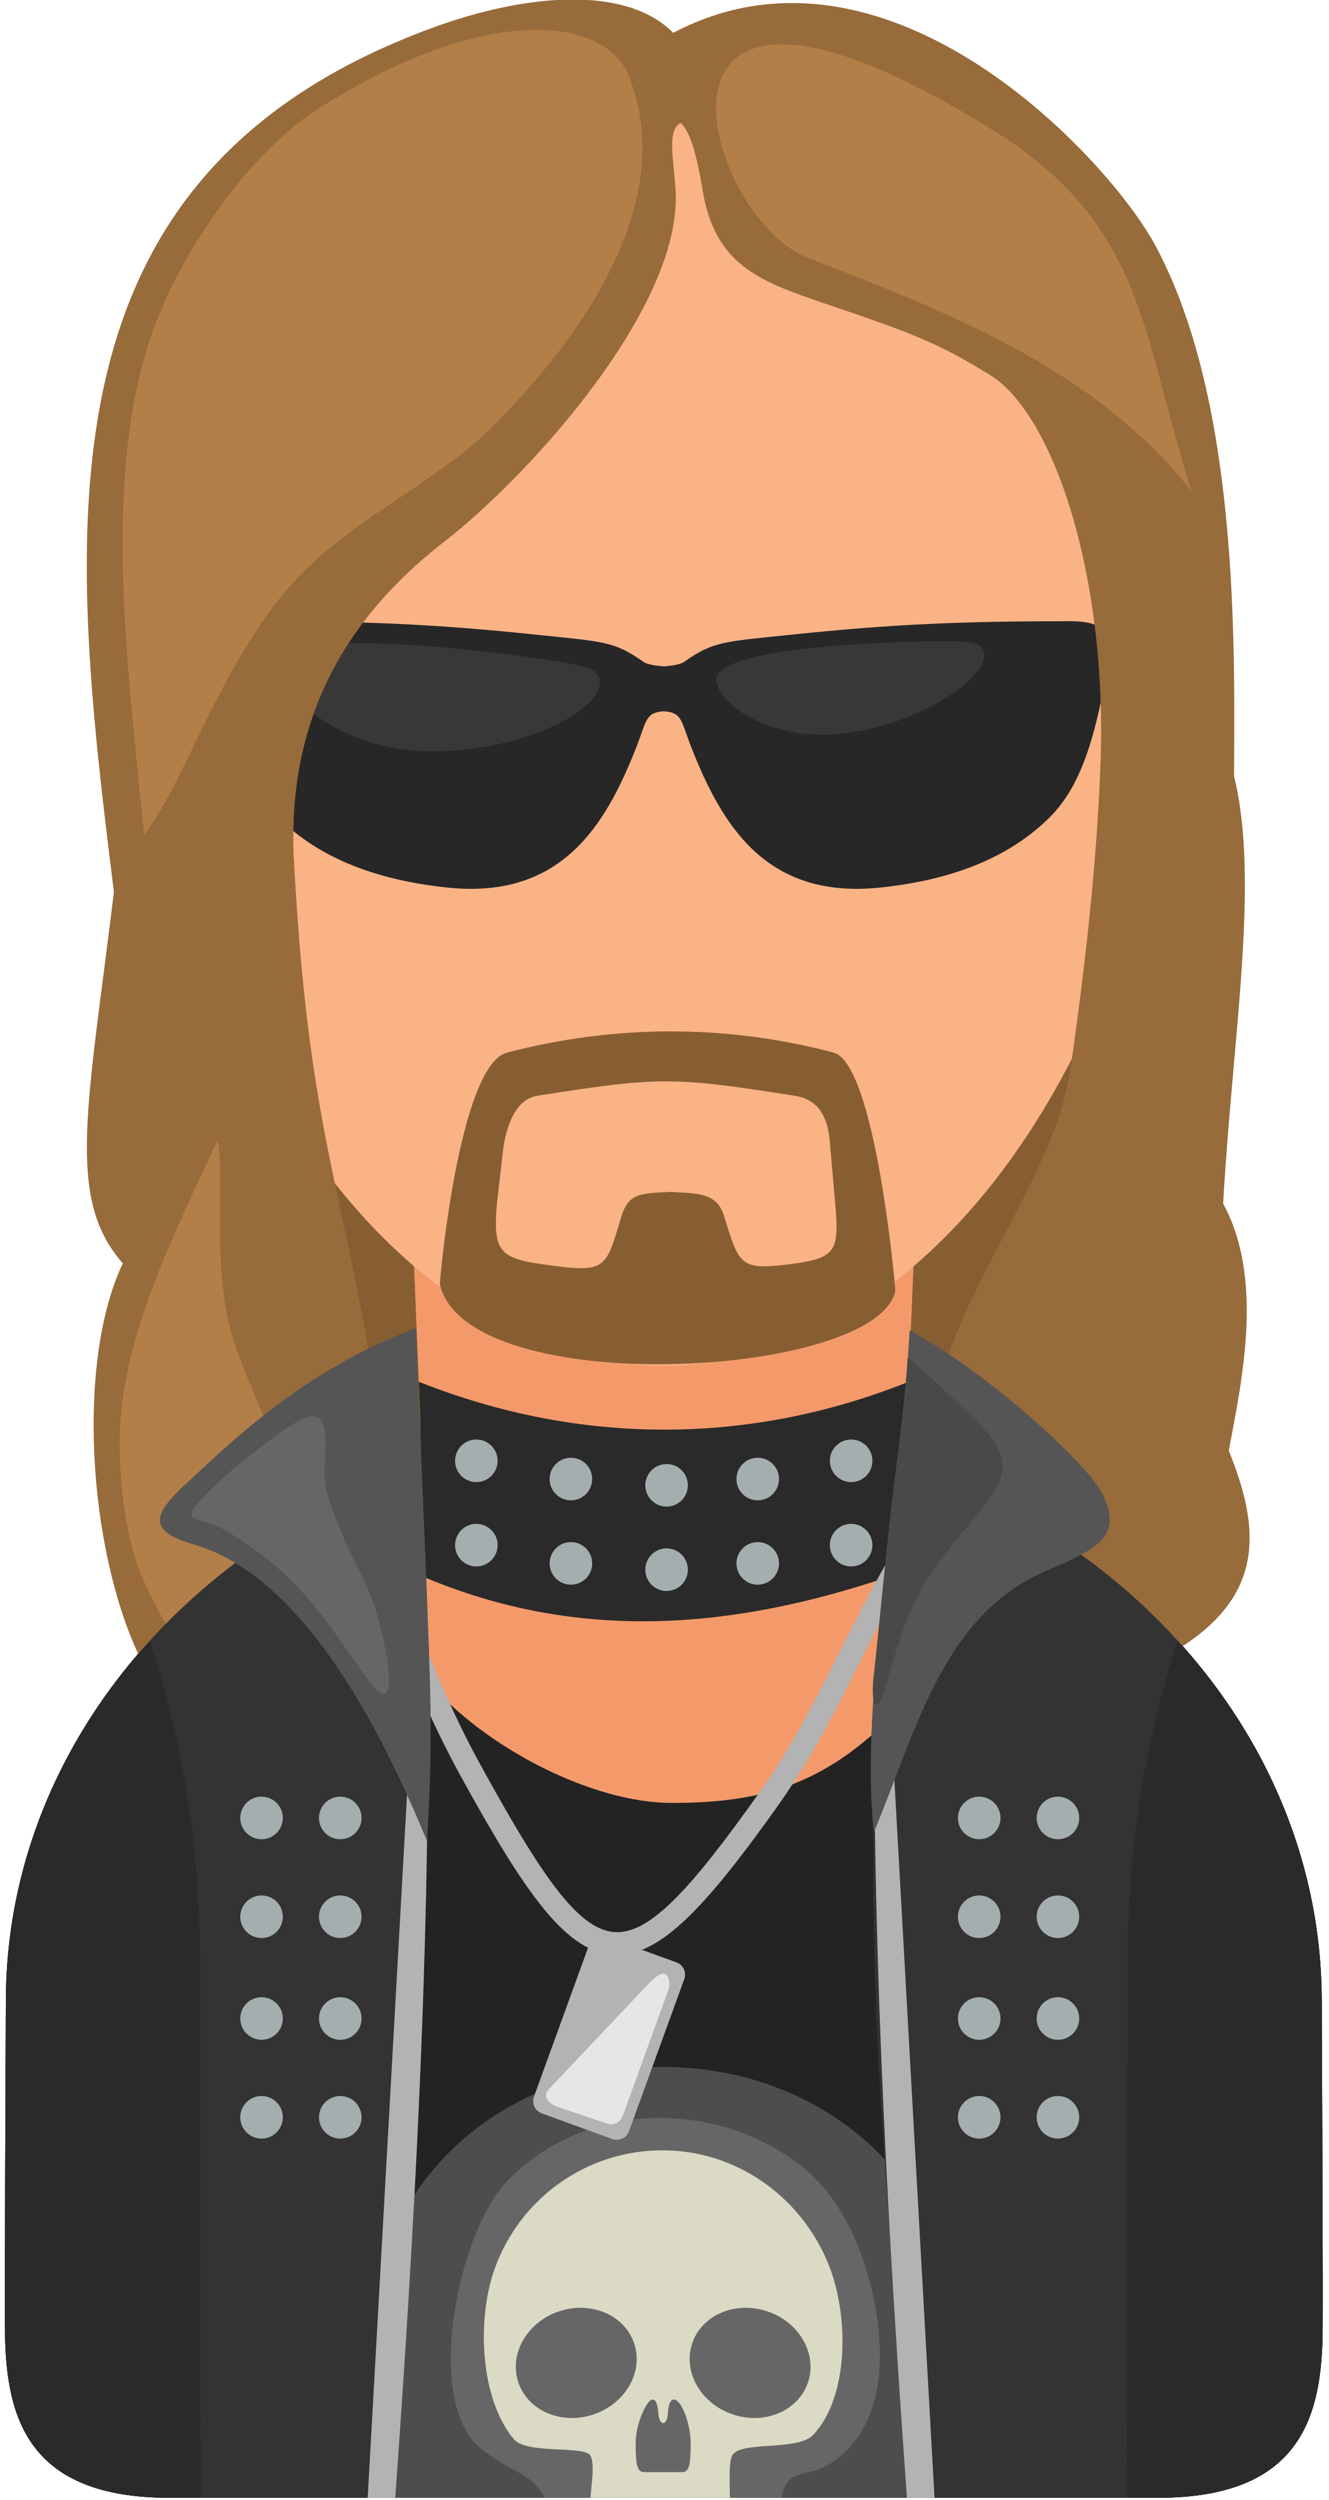 <?xml version="1.0" encoding="UTF-8"?>
<svg width="175px" height="329px" viewBox="0 0 175 329" version="1.1" xmlns="http://www.w3.org/2000/svg" xmlns:xlink="http://www.w3.org/1999/xlink">
    <!-- Generator: Sketch 56.3 (81716) - https://sketch.com -->
    <title>rocker</title>
    <desc>Created with Sketch.</desc>
    <g id="all" stroke="none" stroke-width="1" fill="none" fill-rule="evenodd">
        <g id="iStock-943542898" transform="translate(-569, -107)">
            <g id="rocker" transform="translate(569.642, 106.938)">
                <path d="M90.975,120.461 C126.322,120.461 154.975,141.616 154.975,167.711 C154.975,193.807 126.322,214.961 90.975,214.961 C55.63,214.961 26.976,193.807 26.976,167.711 C26.976,141.616 55.63,120.461 90.975,120.461" id="Fill-98" fill="#875E32"></path>
                <path d="M173.403,263.467 C173.403,221.442 134.615,187.373 86.767,187.373 C38.918,187.373 0.13,221.442 0.13,263.467 C0.13,266.735 -0.074,304.333 0.03,307.943 C0.335,318.486 3.279,328.772 21.656,328.772 L151.826,328.772 C170.257,328.772 173.201,318.505 173.504,307.954 C173.608,304.344 173.403,266.744 173.403,263.467" id="Fill-99" fill="#232323"></path>
                <path d="M114.898,227.729 C106.231,235.667 97.962,237.327 87.77,237.327 C77.577,237.327 63.303,230.291 55.385,220.975 C54.152,212.694 55.063,195.689 54.645,185.437 L51.538,109.291 C75.024,109.291 98.509,109.291 121.994,109.291 L118.523,193.926 C116.555,204.786 116.513,216.886 114.898,227.729" id="Fill-100" fill="#F49A6A"></path>
                <path d="M54.71,207.4 C54.677,199.843 54.891,191.47 54.645,185.437 C54.597,184.258 54.549,183.079 54.501,181.9 C75.977,190.423 98.343,190.185 119.016,181.9 C118.852,185.909 118.687,189.918 118.523,193.926 C117.735,198.272 117.257,202.816 116.861,207.4 C96.32,214.404 75.652,216.4 54.71,207.4" id="Fill-101" fill="#2A2A2A"></path>
                <path d="M49.563,328.772 L123.97,328.772 C125.522,323.89 126.369,318.617 126.369,313.116 C126.238,258.399 47.164,258.386 47.164,313.116 C47.164,318.617 48.012,323.89 49.563,328.772" id="Fill-102" fill="#4D4D4D"></path>
                <path d="M153.124,42.224 C153.889,51.694 155.705,61.442 155.705,71.638 C155.705,131.362 124.841,179.777 86.766,179.777 C48.693,179.777 17.827,131.362 17.827,71.638 C17.827,55.755 20.011,40.673 23.931,27.088 C44.327,8.036 149.644,-0.868 153.124,42.224" id="Fill-103" fill="#FAB385"></path>
                <path d="M102.292,328.772 C102.295,328.719 102.3,328.671 102.309,328.629 C103.272,323.752 106.46,327.496 111.411,321.924 C116.408,316.302 115.641,306.893 113.839,300.192 C112.067,293.607 109.007,288.182 104.434,284.757 C93.395,276.491 76.463,276.373 66.115,287.121 C59.685,293.798 55.1,316.028 62.603,322.228 C66.498,325.446 69.278,325.335 71.07,328.772 L102.292,328.772" id="Fill-104" fill="#666666"></path>
                <path d="M84.144,87.196 C80.203,84.435 78.978,84.525 69.744,83.563 C56.543,82.188 47.372,81.813 33.23,81.813 C29.561,81.813 27.512,82.846 28.157,86.764 C29.885,97.257 31.898,103.666 36.07,107.74 C40.419,111.988 47.116,115.703 58.281,116.867 C73.184,118.42 79.049,108.848 83.156,98.377 C84.462,95.046 84.333,93.918 86.487,93.69 C86.585,93.68 86.678,93.673 86.766,93.67 C86.855,93.673 86.947,93.68 87.045,93.69 C89.199,93.918 89.07,95.046 90.376,98.377 C94.483,108.848 100.348,118.42 115.251,116.867 C126.417,115.703 133.114,111.988 137.462,107.74 C141.634,103.666 143.647,97.257 145.375,86.764 C146.02,82.846 143.97,81.813 140.302,81.813 C126.16,81.813 116.989,82.188 103.788,83.563 C94.554,84.525 93.329,84.435 89.388,87.196 C88.962,87.494 87.825,87.691 86.766,87.749 C85.707,87.691 84.57,87.494 84.144,87.196" id="Fill-105" fill="#272727"></path>
                <path d="M86.584,283.043 C96.287,283.043 104.71,289.067 108.361,297.81 C111.239,304.701 111.154,315.592 106.398,320.531 C104.378,322.628 97.074,321.281 95.83,323.113 C95.309,323.879 95.44,326.427 95.47,328.772 L77.098,328.772 C77.281,326.652 77.676,324.299 77.098,323.225 C76.351,321.836 68.725,323.113 66.999,321.037 C62.501,315.626 62.154,305.131 64.501,298.61 C67.828,289.363 76.577,283.043 86.584,283.043 Z M72.937,304.247 C77.144,302.819 81.585,304.693 82.855,308.433 C84.125,312.173 81.743,316.363 77.535,317.791 C73.328,319.22 68.888,317.346 67.618,313.606 C66.348,309.866 68.73,305.677 72.937,304.247 Z M100.428,304.247 C96.22,302.819 91.78,304.693 90.51,308.433 C89.24,312.173 91.621,316.363 95.829,317.791 C100.036,319.22 104.477,317.346 105.746,313.606 C107.017,309.866 104.635,305.677 100.428,304.247 Z M85.265,315.839 C85.766,315.84 85.958,316.556 86.048,317.676 C86.185,319.382 87.191,319.333 87.298,317.753 C87.377,316.588 87.58,315.839 88.099,315.839 C89.021,315.839 90.303,318.801 90.303,321.656 C90.303,324.511 90.092,325.395 89.17,325.395 C87.542,325.395 85.823,325.395 84.195,325.395 C83.273,325.395 83.061,324.511 83.061,321.656 C83.061,318.801 84.609,315.838 85.265,315.839 L85.265,315.839 Z" id="Fill-106" fill="#DADAC5"></path>
                <path d="M54.793,192.725 C22.77,203.9 0.13,231.36 0.13,263.467 C0.13,266.735 -0.074,304.333 0.03,307.943 C0.335,318.486 3.279,328.772 21.656,328.772 L51.408,328.772 C54.414,286.906 57.185,236.859 54.793,192.725 Z M118.741,192.725 C150.763,203.9 173.404,231.36 173.404,263.467 C173.404,266.735 173.608,304.333 173.504,307.943 C173.199,318.486 170.255,328.772 151.877,328.772 L119.626,328.772 C115.736,285.071 110.441,238.222 118.741,192.725 L118.741,192.725 Z" id="Fill-107" fill="#333333"></path>
                <path d="M47.775,328.772 L51.408,328.772 C53.77,295.878 55.986,257.934 55.667,221.776 L53.699,222.936 L47.775,328.772" id="Fill-108" fill="#B3B3B3"></path>
                <path d="M44.165,236.502 C45.712,236.502 46.967,237.756 46.967,239.304 C46.967,240.852 45.712,242.106 44.165,242.106 C42.617,242.106 41.363,240.852 41.363,239.304 C41.363,237.756 42.617,236.502 44.165,236.502" id="Fill-109" fill="#A4AEAE"></path>
                <path d="M33.798,236.502 C35.345,236.502 36.6,237.756 36.6,239.304 C36.6,240.852 35.345,242.106 33.798,242.106 C32.251,242.106 30.996,240.852 30.996,239.304 C30.996,237.756 32.251,236.502 33.798,236.502" id="Fill-110" fill="#A4AEAE"></path>
                <path d="M173.403,263.467 C173.403,245.5 166.309,228.991 154.453,215.974 C150.209,228.79 147.837,243.071 147.837,258.129 C147.837,260.248 147.796,296.28 147.765,328.772 L151.826,328.772 C170.257,328.772 173.201,318.505 173.504,307.954 C173.608,304.344 173.403,266.744 173.403,263.467 Z M19.08,215.973 C7.224,228.991 0.13,245.5 0.13,263.467 C0.13,266.735 -0.074,304.333 0.03,307.943 C0.335,318.486 3.279,328.772 21.656,328.772 L25.769,328.772 C25.737,296.28 25.697,260.248 25.697,258.129 C25.697,243.071 23.325,228.789 19.08,215.973 L19.08,215.973 Z" id="Fill-111" fill="#2A2A2A"></path>
                <path d="M122.413,328.772 L118.781,328.772 C116.418,295.878 114.202,257.934 114.521,221.776 L116.49,222.936 L122.413,328.772" id="Fill-112" fill="#B3B3B3"></path>
                <path d="M51.353,204.819 C51.887,207.01 53.572,212.332 56.183,218.709 C57.933,222.983 60.101,227.726 62.619,232.306 C70.386,246.432 75.243,253.763 80.047,254.304 C84.792,254.838 90.283,248.71 99.378,235.927 C103.571,230.034 106.839,223.56 110.091,217.117 C112.262,212.814 114.428,208.525 116.861,204.409 L119.439,205.932 C117.042,209.985 114.905,214.219 112.762,218.465 C109.461,225.004 106.144,231.577 101.815,237.661 C92.033,251.41 85.891,257.975 79.719,257.281 C73.606,256.593 68.256,248.773 59.994,233.747 C57.43,229.083 55.213,224.23 53.418,219.846 C50.743,213.314 49.004,207.808 48.447,205.522 L51.353,204.819" id="Fill-113" fill="#B3B3B3"></path>
                <path d="M79.139,254.932 L88.438,258.311 C89.324,258.633 89.785,259.621 89.463,260.505 L82.183,280.535 C81.861,281.419 80.874,281.88 79.988,281.559 L70.689,278.179 C69.804,277.857 69.343,276.87 69.665,275.985 L76.945,255.956 C77.266,255.071 78.254,254.61 79.139,254.932" id="Fill-114" fill="#B3B3B3"></path>
                <path d="M44.165,249.504 C45.712,249.504 46.967,250.758 46.967,252.306 C46.967,253.853 45.712,255.107 44.165,255.107 C42.617,255.107 41.363,253.853 41.363,252.306 C41.363,250.758 42.617,249.504 44.165,249.504" id="Fill-115" fill="#A4AEAE"></path>
                <path d="M33.798,249.504 C35.345,249.504 36.6,250.758 36.6,252.306 C36.6,253.853 35.345,255.107 33.798,255.107 C32.251,255.107 30.996,253.853 30.996,252.306 C30.996,250.758 32.251,249.504 33.798,249.504" id="Fill-116" fill="#A4AEAE"></path>
                <path d="M44.165,262.896 C45.712,262.896 46.967,264.151 46.967,265.698 C46.967,267.246 45.712,268.5 44.165,268.5 C42.617,268.5 41.363,267.246 41.363,265.698 C41.363,264.151 42.617,262.896 44.165,262.896" id="Fill-117" fill="#A4AEAE"></path>
                <path d="M33.798,262.896 C35.345,262.896 36.6,264.151 36.6,265.698 C36.6,267.246 35.345,268.5 33.798,268.5 C32.251,268.5 30.996,267.246 30.996,265.698 C30.996,264.151 32.251,262.896 33.798,262.896" id="Fill-118" fill="#A4AEAE"></path>
                <path d="M44.165,275.897 C45.712,275.897 46.967,277.152 46.967,278.699 C46.967,280.247 45.712,281.501 44.165,281.501 C42.617,281.501 41.363,280.247 41.363,278.699 C41.363,277.152 42.617,275.897 44.165,275.897" id="Fill-119" fill="#A4AEAE"></path>
                <path d="M33.798,275.897 C35.345,275.897 36.6,277.152 36.6,278.699 C36.6,280.247 35.345,281.501 33.798,281.501 C32.251,281.501 30.996,280.247 30.996,278.699 C30.996,277.152 32.251,275.897 33.798,275.897" id="Fill-120" fill="#A4AEAE"></path>
                <path d="M138.665,236.502 C140.212,236.502 141.467,237.756 141.467,239.304 C141.467,240.852 140.212,242.106 138.665,242.106 C137.117,242.106 135.863,240.852 135.863,239.304 C135.863,237.756 137.117,236.502 138.665,236.502" id="Fill-121" fill="#A4AEAE"></path>
                <path d="M128.298,236.502 C129.845,236.502 131.1,237.756 131.1,239.304 C131.1,240.852 129.845,242.106 128.298,242.106 C126.751,242.106 125.496,240.852 125.496,239.304 C125.496,237.756 126.751,236.502 128.298,236.502" id="Fill-122" fill="#A4AEAE"></path>
                <path d="M138.665,249.504 C140.212,249.504 141.467,250.758 141.467,252.306 C141.467,253.853 140.212,255.107 138.665,255.107 C137.117,255.107 135.863,253.853 135.863,252.306 C135.863,250.758 137.117,249.504 138.665,249.504" id="Fill-123" fill="#A4AEAE"></path>
                <path d="M128.298,249.504 C129.845,249.504 131.1,250.758 131.1,252.306 C131.1,253.853 129.845,255.107 128.298,255.107 C126.751,255.107 125.496,253.853 125.496,252.306 C125.496,250.758 126.751,249.504 128.298,249.504" id="Fill-124" fill="#A4AEAE"></path>
                <path d="M138.665,262.896 C140.212,262.896 141.467,264.151 141.467,265.698 C141.467,267.246 140.212,268.5 138.665,268.5 C137.117,268.5 135.863,267.246 135.863,265.698 C135.863,264.151 137.117,262.896 138.665,262.896" id="Fill-125" fill="#A4AEAE"></path>
                <path d="M128.298,262.896 C129.845,262.896 131.1,264.151 131.1,265.698 C131.1,267.246 129.845,268.5 128.298,268.5 C126.751,268.5 125.496,267.246 125.496,265.698 C125.496,264.151 126.751,262.896 128.298,262.896" id="Fill-126" fill="#A4AEAE"></path>
                <path d="M138.665,275.897 C140.212,275.897 141.467,277.152 141.467,278.699 C141.467,280.247 140.212,281.501 138.665,281.501 C137.117,281.501 135.863,280.247 135.863,278.699 C135.863,277.152 137.117,275.897 138.665,275.897" id="Fill-127" fill="#A4AEAE"></path>
                <path d="M128.298,275.897 C129.845,275.897 131.1,277.152 131.1,278.699 C131.1,280.247 129.845,281.501 128.298,281.501 C126.751,281.501 125.496,280.247 125.496,278.699 C125.496,277.152 126.751,275.897 128.298,275.897" id="Fill-128" fill="#A4AEAE"></path>
                <path d="M62.083,189.504 C63.631,189.504 64.885,190.758 64.885,192.306 C64.885,193.853 63.631,195.107 62.083,195.107 C60.536,195.107 59.282,193.853 59.282,192.306 C59.282,190.758 60.536,189.504 62.083,189.504" id="Fill-129" fill="#A4AEAE"></path>
                <path d="M74.533,191.903 C76.081,191.903 77.335,193.158 77.335,194.706 C77.335,196.253 76.081,197.507 74.533,197.507 C72.986,197.507 71.732,196.253 71.732,194.706 C71.732,193.158 72.986,191.903 74.533,191.903" id="Fill-130" fill="#A4AEAE"></path>
                <path d="M87.134,192.729 C88.681,192.729 89.935,193.983 89.935,195.53 C89.935,197.078 88.681,198.332 87.134,198.332 C85.586,198.332 84.332,197.078 84.332,195.53 C84.332,193.983 85.586,192.729 87.134,192.729" id="Fill-131" fill="#A4AEAE"></path>
                <path d="M99.134,191.903 C100.681,191.903 101.935,193.158 101.935,194.706 C101.935,196.253 100.681,197.507 99.134,197.507 C97.586,197.507 96.332,196.253 96.332,194.706 C96.332,193.158 97.586,191.903 99.134,191.903" id="Fill-132" fill="#A4AEAE"></path>
                <path d="M111.434,189.504 C112.981,189.504 114.236,190.758 114.236,192.306 C114.236,193.853 112.981,195.107 111.434,195.107 C109.887,195.107 108.632,193.853 108.632,192.306 C108.632,190.758 109.887,189.504 111.434,189.504" id="Fill-133" fill="#A4AEAE"></path>
                <path d="M62.083,200.604 C63.631,200.604 64.885,201.858 64.885,203.405 C64.885,204.953 63.631,206.207 62.083,206.207 C60.536,206.207 59.282,204.953 59.282,203.405 C59.282,201.858 60.536,200.604 62.083,200.604" id="Fill-134" fill="#A4AEAE"></path>
                <path d="M74.533,203.004 C76.081,203.004 77.335,204.258 77.335,205.806 C77.335,207.353 76.081,208.607 74.533,208.607 C72.986,208.607 71.732,207.353 71.732,205.806 C71.732,204.258 72.986,203.004 74.533,203.004" id="Fill-135" fill="#A4AEAE"></path>
                <path d="M87.134,203.829 C88.681,203.829 89.935,205.083 89.935,206.63 C89.935,208.177 88.681,209.432 87.134,209.432 C85.586,209.432 84.332,208.177 84.332,206.63 C84.332,205.083 85.586,203.829 87.134,203.829" id="Fill-136" fill="#A4AEAE"></path>
                <path d="M99.134,203.004 C100.681,203.004 101.935,204.258 101.935,205.806 C101.935,207.353 100.681,208.607 99.134,208.607 C97.586,208.607 96.332,207.353 96.332,205.806 C96.332,204.258 97.586,203.004 99.134,203.004" id="Fill-137" fill="#A4AEAE"></path>
                <path d="M111.434,200.604 C112.981,200.604 114.236,201.858 114.236,203.405 C114.236,204.953 112.981,206.207 111.434,206.207 C109.887,206.207 108.632,204.953 108.632,203.405 C108.632,201.858 109.887,200.604 111.434,200.604" id="Fill-138" fill="#A4AEAE"></path>
                <path d="M123.117,84.462 C126.738,84.464 128.641,84.377 128.938,85.951 C129.513,89.002 121.537,94.859 111.438,96.451 C101.339,98.043 94.097,92.89 93.685,89.731 C93.071,85.01 118.264,84.458 123.117,84.462 Z M71.74,86.948 C75.993,87.625 78.243,87.875 78.351,89.791 C78.56,93.504 68.293,98.941 56.186,98.941 C44.077,98.941 36.357,91.502 36.357,87.691 C36.357,81.998 66.04,86.04 71.74,86.948 L71.74,86.948 Z" id="Fill-139" fill="#383838"></path>
                <path d="M57.283,169.109 C57.206,168.787 59.807,140.228 66.112,138.586 C80.326,134.885 94.94,134.833 109.127,138.586 C114.643,140.044 117.301,169.719 117.25,169.958 C114.804,181.415 60.966,184.456 57.283,169.109 Z M73.26,166.764 C79.356,167.499 79.285,166.329 81.232,159.999 C82.172,156.941 84.081,157.12 87.652,156.916 C91.223,157.12 93.757,157.01 94.698,160.068 C96.644,166.399 96.781,167.221 102.877,166.487 C109.484,165.691 109.899,164.895 109.328,158.356 L108.615,150.181 C108.354,147.198 107.246,144.777 104.028,144.269 C88.012,141.742 86.116,141.742 70.101,144.269 C66.883,144.777 65.776,149.199 65.514,152.182 L64.806,158.304 C64.183,165.382 65.212,165.794 73.26,166.764 L73.26,166.764 Z" id="Fill-140" fill="#875E32"></path>
                <path d="M161.857,102.226 C165.271,116.026 161.638,136.55 160.421,158.458 C165.759,168.273 162.981,181.37 161.161,190.966 C165.121,200.766 166.088,209.542 155.098,216.687 C146.311,206.8 134.803,198.869 121.562,193.763 C121.316,172.774 137.832,157.908 140.349,140.465 C142.262,127.21 143.778,113.685 144.27,100.588 C145.209,75.611 137.982,54.49 129.737,49.42 C122.887,45.208 119.736,43.983 107.725,39.924 C99.137,37.022 93.5,34.748 91.894,25.201 C91.23,21.251 90.419,17.512 88.98,16.233 C87.172,17.207 88.042,20.882 88.312,25.02 C89.316,40.371 68.967,62.733 57.91,71.3 C44.06,82.031 37.097,95.686 38.068,113.482 C40.275,153.911 45.923,157.949 50.313,194.419 C37.325,199.718 26.085,207.761 17.553,217.698 C11.01,203.661 9.382,179.293 15.528,166.315 C7.98,157.785 10.924,145.767 14.358,117.427 C8.327,69.405 3.543,23.062 56.287,3.726 C68.853,-0.881 81.906,-1.821 88.002,4.384 C116.341,-10.522 145.394,21.058 151.47,32.323 C162.599,52.962 161.921,85.445 161.857,102.226" id="Fill-141" fill="#986B3A"></path>
                <path d="M105.751,33.999 C125.116,41.483 143.712,48.8 156.293,64.77 C149.47,43.474 150.14,29.622 130.007,17.128 C80.01,-13.895 91.752,28.588 105.751,33.999" id="Fill-142" fill="#B37F48"></path>
                <path d="M63.887,56.509 C56.243,64.063 44.586,68.749 36.879,77.956 C28.075,88.471 23.42,103.423 18.343,109.919 C15.905,86.018 12.956,62.326 19.391,43.882 C23.452,32.244 32.952,19.767 40.73,14.729 C62.759,0.458 78.992,2.042 82.169,10.082 C88.978,27.319 74.799,45.724 63.887,56.509" id="Fill-143" fill="#B37F48"></path>
                <path d="M79.341,279.54 L72.615,277.271 C72.126,277.106 70.554,276.129 71.627,274.996 L84.817,261.076 C87.648,258.088 87.624,261.23 87.375,261.918 L81.357,278.525 C81.058,279.351 80.172,279.82 79.341,279.54" id="Fill-144" fill="#E6E6E6"></path>
                <path d="M35.601,191.163 C34.054,185.02 30.331,179.344 29.087,172.291 C27.667,164.235 28.788,154.9 28.056,150.02 C22.316,162.278 16.413,174.286 15.307,185.987 C14.609,193.371 15.917,202.674 18.02,207.494 C19.06,209.878 20.126,211.954 21.193,213.737 C25.96,208.893 31.412,204.583 37.416,200.923 C37.016,197.399 36.32,194.017 35.601,191.163" id="Fill-145" fill="#B37F48"></path>
                <path d="M24.818,203.294 C39.636,207.551 49.907,228.61 55.577,242.317 C56.02,235.938 56.179,229.051 55.988,221.902 C55.662,209.744 54.528,186.765 54.177,174.841 C39.251,180.25 28.699,190.884 24.424,194.791 C19.86,198.962 18.183,201.389 24.818,203.294 Z M137.244,206.72 C123.595,212.522 120.105,227.484 114.435,241.192 C112.473,223.839 118.137,194.004 119.135,175.142 C129.71,180.849 142.189,192.504 144.262,196.215 C147.609,202.206 143.781,203.941 137.244,206.72 L137.244,206.72 Z" id="Fill-146" fill="#555555"></path>
                <path d="M29.603,201.781 C25.425,199.155 22.037,201.095 27.158,196.027 C29.968,193.246 35.36,189.029 38.313,187.254 C41.457,185.363 42.178,187.117 42.184,189.431 C42.202,195.826 41.48,194.678 44.382,201.923 C45.655,205.1 47.802,208.522 48.861,212.008 C49.731,214.872 50.26,217.606 50.485,219.624 C50.845,222.869 50.295,224.558 47.795,221.077 C41.758,212.673 39.048,207.714 29.603,201.781" id="Fill-147" fill="#666666"></path>
                <path d="M127.306,200.28 C132.084,194.656 133.072,192.169 127.952,187.102 C124.7,183.883 118.852,178.321 118.851,178.931 C118.842,182.322 117.035,195.467 116.595,199.472 C115.804,206.659 115.101,214.365 114.375,220.899 C114.015,224.144 114.758,226.247 115.94,222.127 C119.126,211.024 120.087,208.78 127.306,200.28" id="Fill-148" fill="#494949"></path>
            </g>
        </g>
    </g>
</svg>